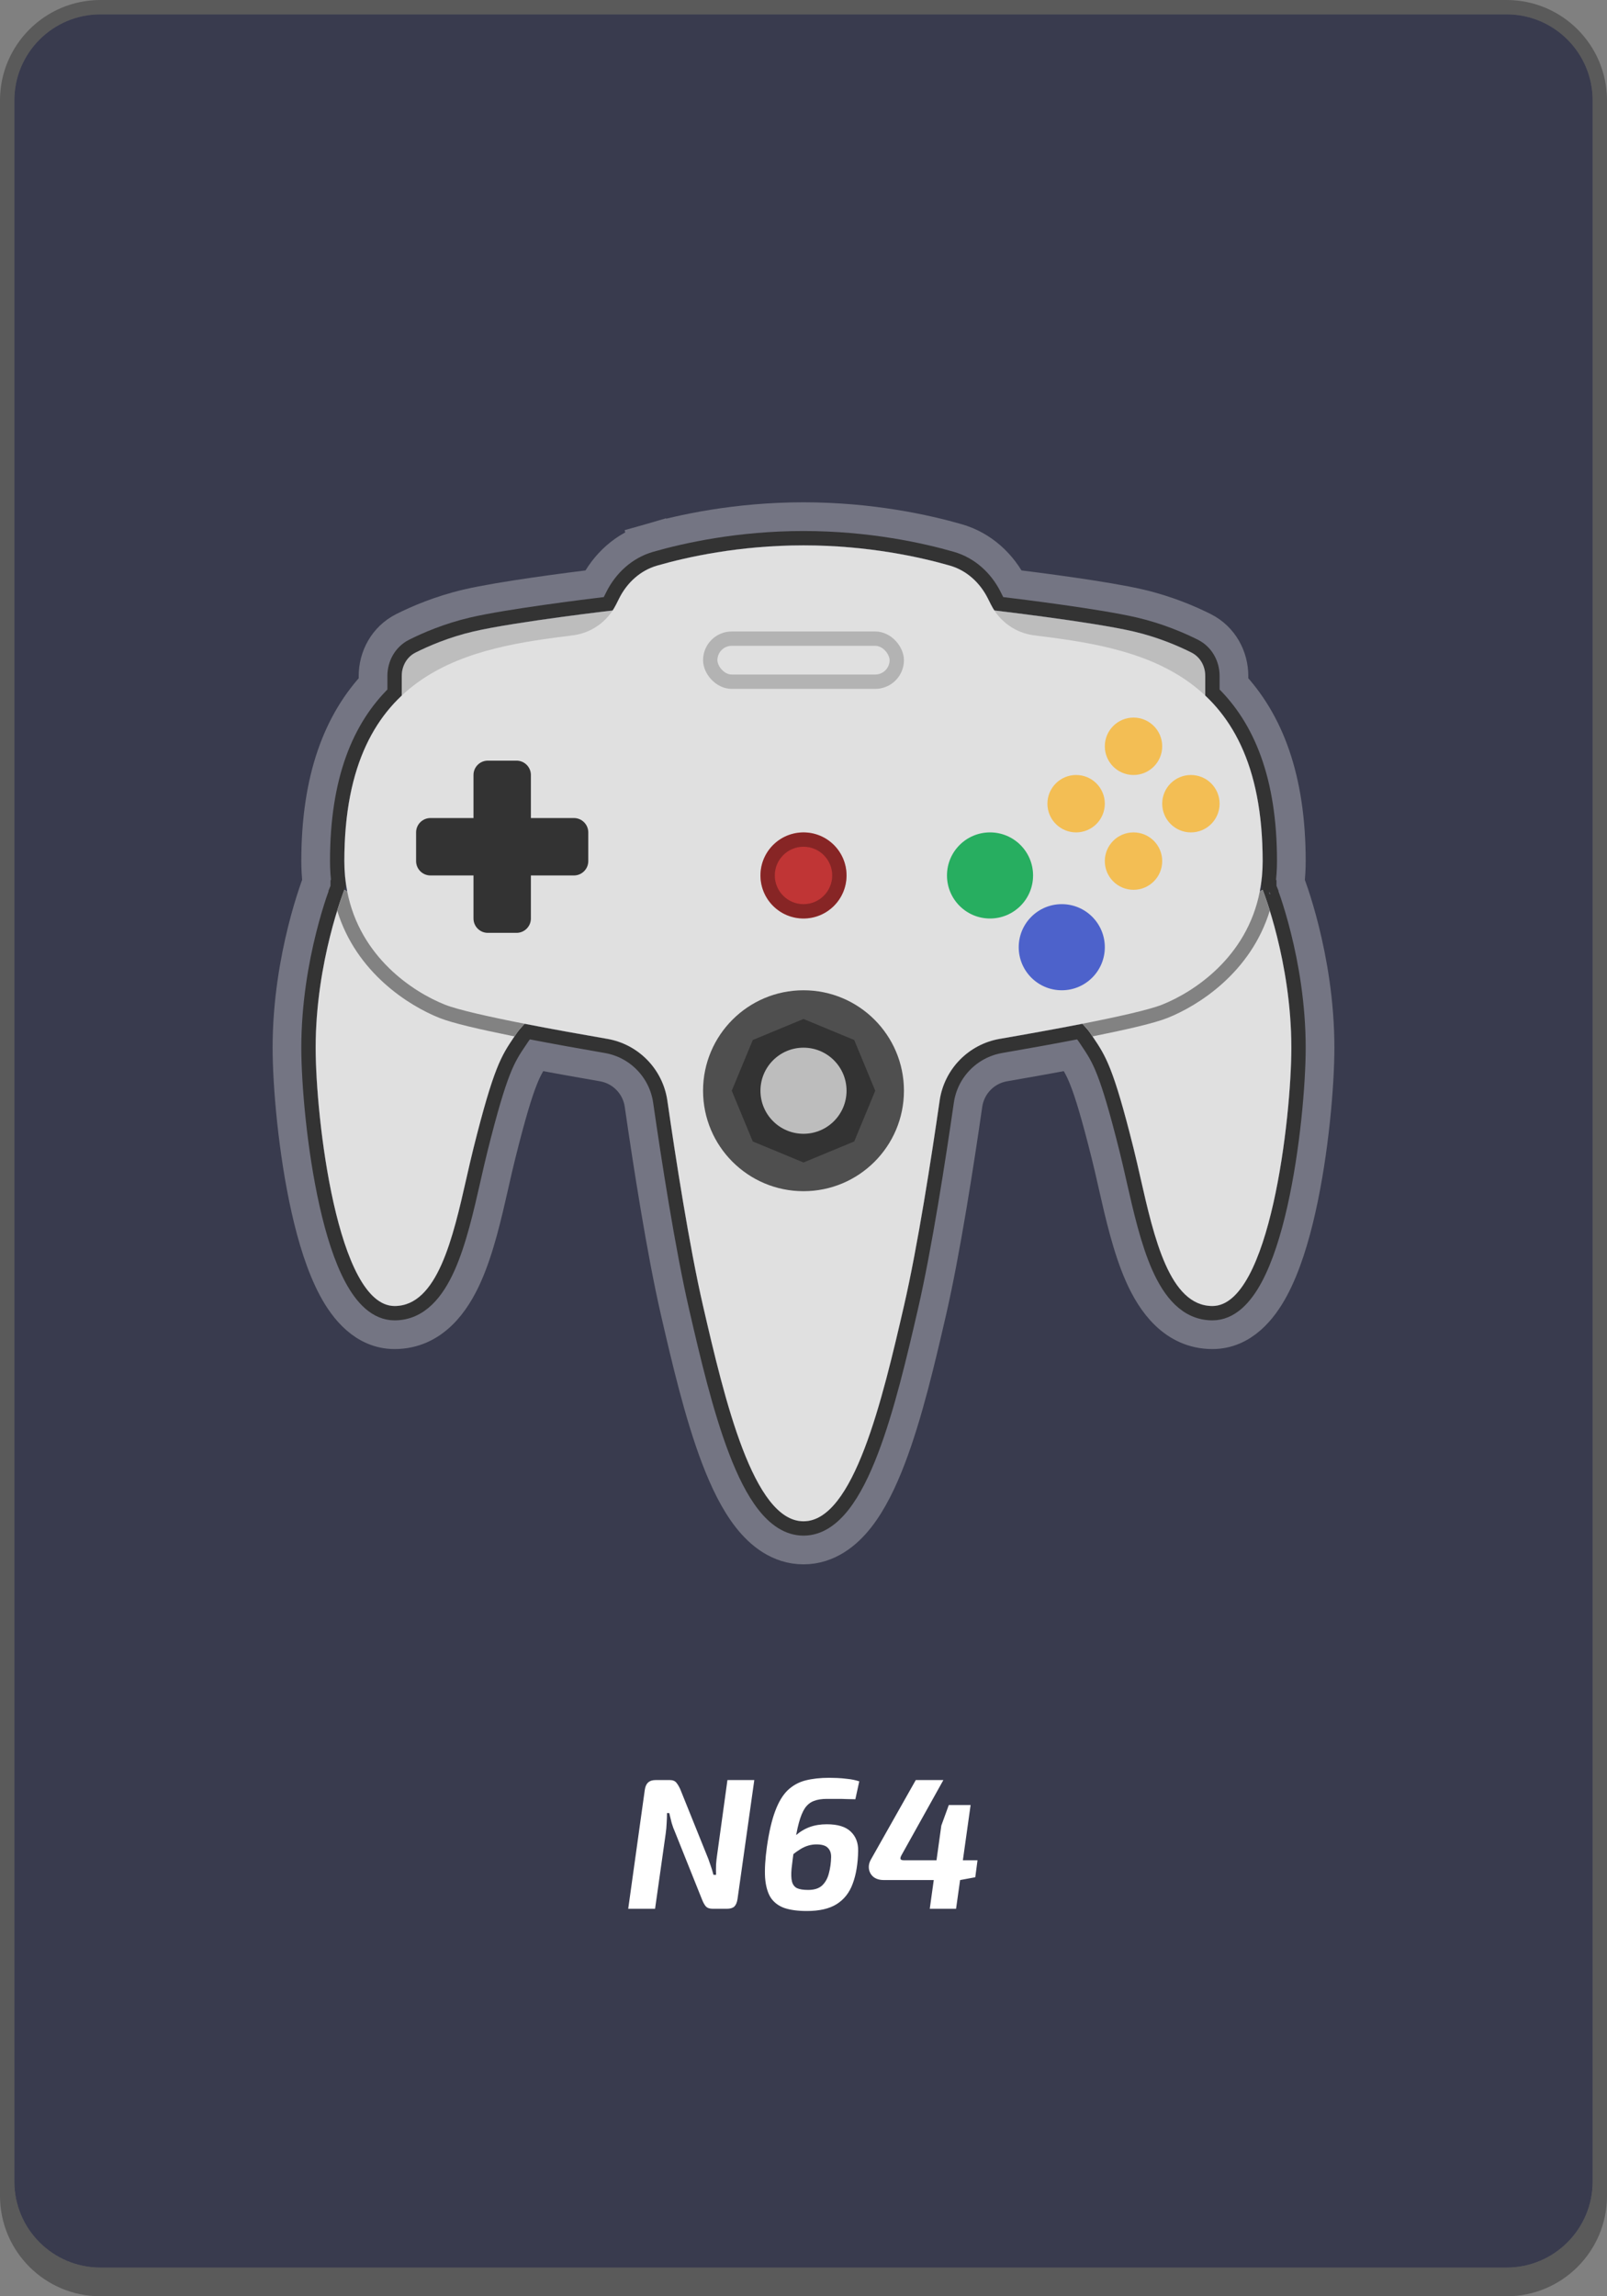 <svg width="112" height="160" viewBox="0 0 112 160" fill="none" xmlns="http://www.w3.org/2000/svg">
<rect x="0" y="0" width="112" height="160" fill="#808080" stroke="none"/>
<g clip-path="url(#clip0_113_2281)">
<path d="M1 7C1 3.686 3.686 1 7 1H105C108.314 1 111 3.686 111 7V152C111 155.314 108.314 158 105 158H7C3.686 158 1 155.314 1 152V7Z" fill="#393B4E"/>
<path fill-rule="evenodd" clip-rule="evenodd" d="M7 0C3.134 0 0 3.134 0 7V153C0 156.866 3.134 160 7 160H105C108.866 160 112 156.866 112 153V7C112 3.134 108.866 0 105 0H7ZM7 1C3.686 1 1 3.686 1 7C1 7 1 7 1 7V152C1 152.165 1.007 152.328 1.02 152.49C1.269 155.575 3.851 158 7 158H105C108.149 158 110.731 155.575 110.98 152.49C110.993 152.328 111 152.165 111 152V7C111 3.686 108.314 1 105 1H7Z" fill="black" fill-opacity="0.3"/>
<path d="M45.389 37.968L45.8 39.399L45.389 37.968C43.752 38.437 42.516 39.615 41.808 41.029L41.754 41.139C39.661 41.395 34.969 42 32.659 42.539C30.783 42.977 29.24 43.651 28.287 44.13C27.113 44.721 26.5 45.914 26.5 47.099V47.841C24.015 50.443 22.5 54.311 22.5 60C22.5 60.516 22.53 61.015 22.586 61.497L22.578 61.519C22.56 61.564 22.536 61.627 22.506 61.708C22.447 61.87 22.363 62.104 22.265 62.401C22.067 62.994 21.805 63.844 21.545 64.886C21.025 66.964 20.5 69.841 20.5 73C20.5 75.536 20.885 80.147 21.787 84.156C22.235 86.15 22.834 88.099 23.632 89.583C24.373 90.961 25.599 92.5 27.5 92.5C29.963 92.5 31.345 90.502 32.143 88.71C32.965 86.863 33.499 84.513 33.958 82.489L33.978 82.4C34.141 81.681 34.296 80.999 34.455 80.364C35.157 77.555 35.622 76.029 36.004 75.06C36.362 74.148 36.644 73.729 37.067 73.102L37.068 73.1L37.069 73.099L37.069 73.098C37.096 73.058 37.124 73.017 37.152 72.975C38.848 73.299 40.595 73.61 42.067 73.863C43.608 74.129 44.804 75.359 45.027 76.907C45.593 80.834 46.562 87.105 47.538 91.337C48.283 94.562 49.18 98.42 50.349 101.474C50.932 102.996 51.62 104.423 52.459 105.495C53.288 106.554 54.456 107.5 56 107.5C57.544 107.5 58.712 106.554 59.541 105.495C60.38 104.423 61.068 102.996 61.651 101.474C62.82 98.42 63.717 94.562 64.462 91.337C65.438 87.105 66.406 80.834 66.973 76.907C67.196 75.359 68.392 74.129 69.933 73.863C71.405 73.61 73.152 73.299 74.848 72.975C74.877 73.018 74.905 73.06 74.932 73.1L74.933 73.102C75.356 73.729 75.638 74.148 75.996 75.06C76.378 76.029 76.843 77.555 77.545 80.364C77.704 80.999 77.859 81.681 78.022 82.4L78.042 82.489C78.501 84.513 79.035 86.863 79.857 88.71C80.655 90.502 82.037 92.5 84.5 92.5C86.401 92.5 87.626 90.961 88.368 89.583C89.166 88.099 89.765 86.15 90.213 84.156C91.115 80.147 91.5 75.536 91.5 73C91.5 69.841 90.975 66.964 90.455 64.886C90.195 63.844 89.933 62.994 89.736 62.401C89.636 62.104 89.553 61.87 89.493 61.708C89.464 61.627 89.44 61.564 89.422 61.519L89.414 61.497C89.47 61.015 89.5 60.516 89.5 60C89.5 54.311 87.985 50.443 85.5 47.841V47.099C85.5 45.914 84.887 44.721 83.713 44.13C82.76 43.651 81.217 42.977 79.341 42.539C77.031 42 72.339 41.395 70.246 41.139L70.192 41.029C69.484 39.615 68.248 38.437 66.611 37.968C64.462 37.351 60.658 36.5 56 36.5C51.342 36.5 47.538 37.351 45.389 37.968Z" stroke="white" stroke-opacity="0.3" stroke-width="3" stroke-linecap="round"/>
<path d="M88.464 61.815C88.464 61.815 88.464 61.814 88.355 61.858L88.464 61.814L88.389 61.627C88.462 61.108 88.5 60.566 88.5 60C88.5 54.278 86.923 50.619 84.5 48.252V47.099C84.5 46.247 84.062 45.425 83.263 45.023C82.358 44.568 80.891 43.928 79.114 43.513C76.643 42.937 71.3 42.272 69.598 42.067C69.567 42.013 69.538 41.958 69.51 41.902L69.297 41.477C68.697 40.275 67.665 39.31 66.335 38.929C64.249 38.33 60.54 37.5 56 37.5C51.46 37.5 47.752 38.33 45.665 38.929C44.335 39.31 43.303 40.275 42.703 41.477L42.49 41.902C42.462 41.958 42.432 42.013 42.402 42.067C40.7 42.272 35.357 42.937 32.886 43.513C31.109 43.928 29.642 44.568 28.737 45.023C27.938 45.425 27.5 46.247 27.5 47.099V48.252C25.077 50.619 23.5 54.278 23.5 60C23.5 60.566 23.538 61.108 23.611 61.627L23.536 61.814L23.645 61.858C23.645 61.858 23.645 61.858 23.646 61.858C23.536 61.814 23.536 61.815 23.536 61.815L23.535 61.815L23.535 61.816L23.534 61.819L23.529 61.832L23.511 61.878C23.495 61.918 23.473 61.977 23.445 62.054C23.389 62.207 23.309 62.43 23.213 62.717C23.022 63.29 22.768 64.115 22.515 65.129C22.008 67.155 21.5 69.947 21.5 73C21.5 75.469 21.878 80.006 22.762 83.936C23.203 85.898 23.778 87.743 24.513 89.109C25.229 90.44 26.2 91.5 27.5 91.5C29.317 91.5 30.456 90.041 31.23 88.303C32.011 86.547 32.527 84.275 32.996 82.211L33.003 82.179C33.166 81.462 33.323 80.769 33.485 80.121C34.189 77.306 34.667 75.727 35.073 74.694C35.472 73.68 35.801 73.191 36.238 72.542L36.239 72.541L36.239 72.541L36.24 72.54C36.24 72.54 36.24 72.54 36.24 72.54C36.296 72.456 36.355 72.368 36.416 72.277C36.49 72.166 36.601 72.03 36.739 71.877C38.608 72.241 40.593 72.594 42.237 72.878C44.205 73.217 45.732 74.787 46.017 76.764C46.584 80.693 47.547 86.926 48.513 91.112C49.261 94.354 50.143 98.14 51.283 101.116C51.852 102.603 52.498 103.922 53.247 104.878C53.992 105.83 54.902 106.5 56 106.5C57.098 106.5 58.008 105.83 58.753 104.878C59.502 103.922 60.148 102.603 60.717 101.116C61.857 98.14 62.739 94.354 63.487 91.112C64.453 86.926 65.416 80.693 65.983 76.764C66.268 74.787 67.795 73.217 69.763 72.878C71.407 72.594 73.392 72.241 75.261 71.877C75.399 72.03 75.51 72.166 75.584 72.277C75.645 72.369 75.704 72.457 75.761 72.541L75.762 72.542C76.198 73.191 76.528 73.68 76.927 74.694C77.333 75.727 77.811 77.306 78.515 80.121C78.677 80.769 78.834 81.462 78.997 82.179L79.004 82.211C79.473 84.275 79.989 86.547 80.77 88.303C81.544 90.041 82.683 91.5 84.5 91.5C85.8 91.5 86.771 90.44 87.487 89.109C88.222 87.743 88.797 85.898 89.238 83.936C90.122 80.006 90.5 75.469 90.5 73C90.5 69.947 89.992 67.155 89.485 65.129C89.232 64.115 88.978 63.29 88.787 62.717C88.691 62.43 88.612 62.207 88.555 62.054C88.527 61.977 88.505 61.918 88.489 61.878L88.471 61.832L88.466 61.819L88.465 61.816L88.465 61.815L88.464 61.815Z" stroke="#333333" stroke-linecap="round"/>
<path d="M28 47.099C28 46.414 28.35 45.778 28.961 45.47C29.843 45.027 31.272 44.403 33 44C35.929 43.317 43 42.5 43 42.5V49H28V47.099Z" fill="#BDBDBD"/>
<path d="M84 47.099C84 46.414 83.65 45.778 83.039 45.47C82.157 45.027 80.728 44.403 79 44C76.071 43.317 69 42.5 69 42.5V49H84V47.099Z" fill="#BDBDBD"/>
<path d="M45.803 39.409C47.858 38.819 51.519 38 56 38C60.481 38 64.142 38.819 66.197 39.409C67.374 39.747 68.302 40.605 68.85 41.7L69.063 42.125C69.65 43.3 70.776 44.107 72.078 44.27C78.98 45.134 88 46.417 88 60C88 60.751 87.93 61.455 87.801 62.114L88 62C88 62 90 67 90 73C90 77.871 88.5 91 84.5 91C81.512 91 80.432 86.243 79.485 82.068C79.322 81.353 79.164 80.654 79 80C77.591 74.362 77.064 73.58 76.176 72.262C76.119 72.177 76.06 72.091 76 72C75.87 71.805 75.667 71.572 75.438 71.334C73.496 71.714 71.4 72.088 69.678 72.385C67.497 72.761 65.804 74.502 65.488 76.693C64.921 80.623 63.961 86.837 63 91C61.5 97.5 59.5 106 56 106C52.5 106 50.5 97.5 49 91C48.039 86.837 47.079 80.623 46.512 76.693C46.196 74.502 44.503 72.761 42.322 72.385C40.6 72.088 38.504 71.714 36.562 71.334C36.333 71.572 36.13 71.805 36 72C35.94 72.09 35.882 72.177 35.825 72.261L35.824 72.262C34.936 73.58 34.41 74.362 33 80C32.836 80.654 32.678 81.353 32.515 82.068C31.568 86.243 30.488 91 27.5 91C23.5 91 22 77.871 22 73C22 67 24 62 24 62L24.199 62.114C24.07 61.455 24 60.751 24 60C24 46.417 33.02 45.134 39.922 44.27C41.224 44.107 42.35 43.3 42.937 42.125L43.15 41.7C43.697 40.605 44.626 39.747 45.803 39.409Z" fill="#E0E0E0"/>
<path d="M35.857 72.213C35.774 72.197 35.691 72.18 35.609 72.164C33.497 71.738 31.54 71.293 30.629 70.928C28.475 70.067 24.828 67.774 23.502 63.453C23.788 62.531 24 62 24 62L24.199 62.114C25.095 66.719 28.813 69.125 31 70C31.903 70.361 34.11 70.853 36.562 71.334C36.333 71.572 36.13 71.805 36 72C35.951 72.073 35.904 72.144 35.857 72.213Z" fill="#828282"/>
<path d="M88.498 63.453C87.172 67.774 83.525 70.067 81.371 70.928C80.46 71.293 78.503 71.738 76.391 72.164C76.309 72.18 76.226 72.197 76.143 72.213C76.097 72.144 76.049 72.073 76 72C75.87 71.805 75.667 71.572 75.438 71.334C77.89 70.853 80.097 70.361 81 70C83.187 69.125 86.905 66.719 87.801 62.114L88 62C88 62 88.212 62.531 88.498 63.453Z" fill="#828282"/>
<path d="M34 53C33.448 53 33 53.448 33 54V57H30C29.448 57 29 57.448 29 58V60C29 60.552 29.448 61 30 61H33V64C33 64.552 33.448 65 34 65H36C36.552 65 37 64.552 37 64V61H40C40.552 61 41 60.552 41 60V58C41 57.448 40.552 57 40 57H37V54C37 53.448 36.552 53 36 53H34Z" fill="#333333"/>
<circle cx="56" cy="61" r="3" fill="#C03535"/>
<circle cx="56" cy="61" r="2.5" stroke="black" stroke-opacity="0.3"/>
<circle cx="69" cy="61" r="3" fill="#27AE60"/>
<circle cx="74" cy="66" r="3" fill="#4D62CB"/>
<path d="M79 54C80.105 54 81 53.105 81 52C81 50.895 80.105 50 79 50C77.895 50 77 50.895 77 52C77 53.105 77.895 54 79 54Z" fill="#F3BE54"/>
<path d="M79 62C80.105 62 81 61.105 81 60C81 58.895 80.105 58 79 58C77.895 58 77 58.895 77 60C77 61.105 77.895 62 79 62Z" fill="#F3BE54"/>
<path d="M77 56C77 57.105 76.105 58 75 58C73.895 58 73 57.105 73 56C73 54.895 73.895 54 75 54C76.105 54 77 54.895 77 56Z" fill="#F3BE54"/>
<path d="M83 58C84.105 58 85 57.105 85 56C85 54.895 84.105 54 83 54C81.895 54 81 54.895 81 56C81 57.105 81.895 58 83 58Z" fill="#F3BE54"/>
<circle cx="56" cy="76" r="7" fill="#4F4F4F"/>
<path d="M56 71L59.535 72.465L61 76L59.535 79.535L56 81L52.465 79.535L51 76L52.465 72.465L56 71Z" fill="#333333"/>
<circle cx="56" cy="76" r="3" fill="#BDBDBD"/>
<rect x="49.5" y="44.5" width="13" height="3" rx="1.5" stroke="black" stroke-opacity="0.2"/>
<path d="M52.571 124.03L51.401 132.324C51.366 132.558 51.293 132.731 51.18 132.844C51.067 132.948 50.894 133 50.66 133H49.672C49.455 133 49.295 132.944 49.191 132.831C49.096 132.718 49.009 132.562 48.931 132.363L47.046 127.657C46.959 127.466 46.881 127.254 46.812 127.02C46.751 126.786 46.695 126.556 46.643 126.331H46.487C46.487 126.565 46.478 126.803 46.461 127.046C46.452 127.28 46.431 127.518 46.396 127.761L45.655 133H43.783L44.94 124.706C44.975 124.472 45.053 124.303 45.174 124.199C45.295 124.086 45.473 124.03 45.707 124.03H46.669C46.886 124.03 47.042 124.091 47.137 124.212C47.232 124.325 47.323 124.476 47.41 124.667L49.243 129.217C49.33 129.416 49.412 129.637 49.49 129.88C49.577 130.114 49.655 130.365 49.724 130.634H49.906C49.897 130.374 49.897 130.131 49.906 129.906C49.923 129.681 49.949 129.451 49.984 129.217L50.699 124.03H52.571ZM57.794 123.874C57.933 123.874 58.115 123.878 58.34 123.887C58.566 123.896 58.813 123.917 59.081 123.952C59.35 123.978 59.619 124.034 59.887 124.121L59.614 125.369C59.389 125.36 59.185 125.356 59.003 125.356C58.821 125.347 58.626 125.343 58.418 125.343C58.21 125.343 57.946 125.343 57.625 125.343C57.27 125.343 56.971 125.391 56.728 125.486C56.486 125.573 56.278 125.737 56.104 125.98C55.94 126.223 55.797 126.569 55.675 127.02C55.554 127.462 55.446 128.043 55.35 128.762C55.272 129.343 55.212 129.824 55.168 130.205C55.134 130.578 55.142 130.872 55.194 131.089C55.246 131.306 55.359 131.462 55.532 131.557C55.714 131.644 55.979 131.687 56.325 131.687C56.75 131.687 57.075 131.583 57.3 131.375C57.526 131.158 57.682 130.877 57.768 130.53C57.864 130.175 57.916 129.802 57.924 129.412C57.933 129.135 57.859 128.918 57.703 128.762C57.556 128.597 57.287 128.515 56.897 128.515C56.516 128.515 56.148 128.623 55.792 128.84C55.437 129.057 55.03 129.382 54.57 129.815L54.531 128.97C54.835 128.528 55.138 128.173 55.441 127.904C55.745 127.635 56.074 127.436 56.429 127.306C56.785 127.176 57.183 127.111 57.625 127.111C58.379 127.111 58.934 127.28 59.289 127.618C59.645 127.956 59.818 128.402 59.809 128.957C59.792 129.858 59.666 130.621 59.432 131.245C59.207 131.869 58.834 132.346 58.314 132.675C57.803 132.996 57.11 133.156 56.234 133.156C55.61 133.156 55.09 133.087 54.674 132.948C54.258 132.801 53.938 132.558 53.712 132.22C53.496 131.873 53.366 131.41 53.322 130.829C53.288 130.248 53.331 129.525 53.452 128.658C53.6 127.644 53.79 126.825 54.024 126.201C54.258 125.568 54.549 125.083 54.895 124.745C55.251 124.407 55.667 124.177 56.143 124.056C56.62 123.935 57.17 123.874 57.794 123.874ZM65.749 124.03L62.85 129.23C62.772 129.36 62.742 129.46 62.759 129.529C62.785 129.59 62.863 129.62 62.993 129.62H68.128L67.972 130.803L66.919 130.998H61.602C61.307 130.998 61.069 130.929 60.887 130.79C60.705 130.643 60.597 130.456 60.562 130.231C60.528 130.006 60.575 129.78 60.705 129.555L63.825 124.03H65.749ZM67.647 125.772L66.633 133H64.8L65.606 127.202L66.126 125.772H67.647Z" fill="white"/>
</g>
<defs>
<clipPath id="clip0_113_2281">
<rect width="112" height="160" rx="6" fill="white"/>
</clipPath>
</defs>
</svg>
